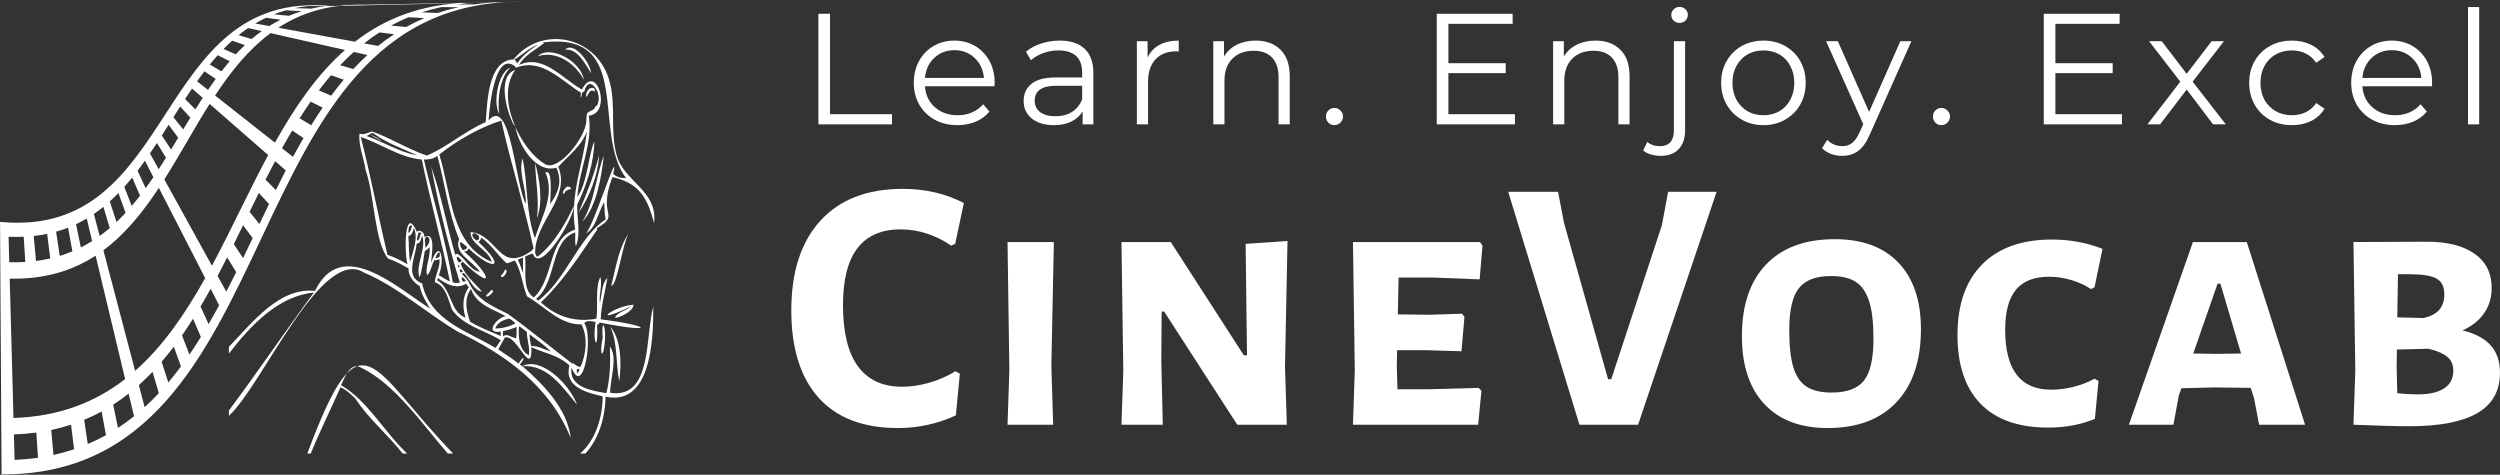 <svg xmlns="http://www.w3.org/2000/svg" xmlns:xlink="http://www.w3.org/1999/xlink" zoomAndPan="magnify" preserveAspectRatio="xMidYMid meet" version="1.0" viewBox="6.37 130 342.32 65"><rect x="6.37" y="130" width="342.32" height="65" fill="#333333" stroke="none"/><defs><g/><clipPath id="87630804cb"><path d="M 6.371 130 L 77.664 130 L 77.664 195 L 6.371 195 Z M 6.371 130 " clip-rule="nonzero"/></clipPath><clipPath id="652b76f47b"><path d="M 37.707 135 L 96 135 L 96 192.102 L 37.707 192.102 Z M 37.707 135 " clip-rule="nonzero"/></clipPath><clipPath id="03d094ef04"><path d="M 48 180 L 69 180 L 69 192.102 L 48 192.102 Z M 48 180 " clip-rule="nonzero"/></clipPath></defs><g clip-path="url(#87630804cb)"><path fill="#ffffff" d="M 54.586 130.676 C 53.828 130.652 53.098 130.664 52.391 130.707 C 51.578 130.711 50.766 130.715 49.957 130.719 C 50.621 130.691 51.312 130.691 52.023 130.723 C 52.879 130.707 53.73 130.691 54.586 130.676 Z M 70.266 130.387 C 63.949 130.586 59.023 132.578 54.977 135.711 C 51.48 135.074 47.98 134.434 44.484 133.797 C 47.637 131.75 51.43 130.539 56.246 130.645 C 60.918 130.559 65.594 130.473 70.266 130.387 Z M 74.488 130.309 C 73.383 130.355 72.316 130.457 71.285 130.605 C 70.477 130.609 69.664 130.613 68.852 130.617 C 69.84 130.484 70.863 130.395 71.926 130.355 C 72.781 130.344 73.633 130.328 74.488 130.309 Z M 69.164 130.988 C 68.188 131.203 67.246 131.465 66.34 131.773 C 65.594 131.746 64.852 131.719 64.105 131.695 C 64.977 131.41 65.879 131.168 66.816 130.969 C 67.598 130.977 68.383 130.984 69.164 130.988 Z M 64.469 132.48 C 63.609 132.848 62.781 133.254 61.98 133.699 C 61.293 133.633 60.605 133.566 59.914 133.5 C 60.684 133.082 61.48 132.699 62.309 132.359 C 63.027 132.398 63.75 132.441 64.469 132.48 Z M 60.332 134.695 C 59.574 135.191 58.844 135.727 58.137 136.289 C 57.496 136.172 56.859 136.059 56.219 135.941 C 56.898 135.406 57.602 134.906 58.332 134.438 C 58.996 134.523 59.664 134.609 60.332 134.695 Z M 42.211 134.262 C 41.734 134.605 41.273 134.965 40.828 135.344 C 40.23 135.168 39.633 134.992 39.039 134.816 C 39.461 134.473 39.898 134.148 40.348 133.84 C 40.969 133.98 41.59 134.121 42.211 134.262 Z M 53.609 136.844 C 49.762 140.23 46.734 144.68 44.016 149.535 C 41.285 147.383 38.555 145.23 35.82 143.078 C 38 139.773 40.406 136.766 43.418 134.535 C 46.816 135.305 50.211 136.074 53.609 136.844 Z M 56.68 137.535 C 56.012 138.148 55.363 138.789 54.738 139.457 C 54.141 139.281 53.543 139.105 52.945 138.93 C 53.547 138.297 54.172 137.691 54.82 137.117 C 55.438 137.254 56.059 137.395 56.68 137.535 Z M 53.441 140.914 C 52.848 141.621 52.27 142.355 51.707 143.109 C 51.148 142.863 50.59 142.621 50.027 142.379 C 50.566 141.664 51.125 140.973 51.699 140.305 C 52.281 140.508 52.863 140.711 53.441 140.914 Z M 50.547 144.738 C 50.012 145.52 49.492 146.324 48.984 147.148 C 48.453 146.832 47.926 146.516 47.398 146.199 C 47.891 145.422 48.391 144.66 48.91 143.918 C 49.457 144.191 50.004 144.465 50.547 144.738 Z M 47.926 148.91 C 47.434 149.754 46.953 150.613 46.484 151.48 C 45.984 151.086 45.484 150.695 44.984 150.301 C 45.441 149.477 45.906 148.664 46.379 147.867 C 46.895 148.215 47.41 148.562 47.926 148.91 Z M 34.129 143.402 C 33.793 143.922 33.457 144.449 33.125 144.98 C 32.652 144.504 32.18 144.031 31.707 143.559 C 32.023 143.074 32.34 142.594 32.664 142.125 C 33.152 142.551 33.641 142.977 34.129 143.402 Z M 43.09 151.23 C 40.438 156.176 38.043 161.445 35.391 166.383 C 33.219 162.445 31.043 158.508 28.871 154.57 C 31 151.203 32.945 147.598 35.074 144.23 C 37.746 146.566 40.418 148.898 43.09 151.23 Z M 45.5 153.34 C 45.043 154.227 44.59 155.121 44.145 156.023 C 43.672 155.547 43.199 155.074 42.727 154.598 C 43.156 153.746 43.594 152.898 44.039 152.062 C 44.523 152.488 45.012 152.914 45.5 153.34 Z M 43.207 157.938 C 42.766 158.848 42.328 159.758 41.891 160.676 C 41.441 160.117 40.992 159.562 40.547 159.004 C 40.969 158.141 41.391 157.277 41.816 156.414 C 42.281 156.922 42.742 157.43 43.207 157.938 Z M 40.969 162.609 C 40.527 163.523 40.094 164.438 39.652 165.344 C 39.23 164.707 38.805 164.066 38.383 163.43 C 38.809 162.566 39.23 161.703 39.656 160.84 C 40.094 161.43 40.527 162.02 40.969 162.609 Z M 38.711 167.262 C 38.266 168.16 37.816 169.055 37.355 169.941 C 36.957 169.223 36.562 168.504 36.164 167.781 C 36.605 166.945 37.043 166.098 37.477 165.242 C 37.887 165.914 38.301 166.586 38.711 167.262 Z M 27.371 154.262 C 27.027 154.773 26.676 155.277 26.312 155.77 C 25.945 154.973 25.578 154.172 25.207 153.375 C 25.551 152.926 25.883 152.469 26.215 152.004 C 26.602 152.758 26.988 153.512 27.371 154.262 Z M 34.465 168.082 C 31.75 172.938 28.719 177.387 24.871 180.777 C 23.422 175.273 21.977 169.77 20.527 164.266 C 23.535 162.039 25.945 159.031 28.125 155.727 C 30.238 159.844 32.352 163.961 34.465 168.082 Z M 36.375 171.801 C 35.902 172.672 35.426 173.531 34.934 174.375 C 34.562 173.574 34.191 172.777 33.824 171.977 C 34.297 171.18 34.758 170.367 35.215 169.543 C 35.602 170.293 35.988 171.047 36.375 171.801 Z M 33.875 176.137 C 33.367 176.957 32.848 177.762 32.309 178.547 C 31.969 177.672 31.629 176.801 31.293 175.926 C 31.809 175.184 32.312 174.422 32.801 173.645 C 33.16 174.477 33.52 175.305 33.875 176.137 Z M 31.148 180.176 C 30.59 180.93 30.012 181.66 29.414 182.367 C 29.109 181.426 28.805 180.48 28.5 179.539 C 29.074 178.871 29.633 178.18 30.172 177.465 C 30.496 178.371 30.824 179.273 31.148 180.176 Z M 28.121 183.828 C 27.496 184.496 26.848 185.137 26.176 185.746 C 25.914 184.738 25.648 183.734 25.383 182.727 C 26.027 182.152 26.652 181.547 27.254 180.914 C 27.543 181.887 27.832 182.855 28.121 183.828 Z M 18.984 163.008 C 18.484 163.32 17.969 163.613 17.438 163.883 C 17.219 162.82 17 161.762 16.781 160.699 C 17.285 160.461 17.773 160.199 18.246 159.918 C 18.492 160.949 18.738 161.977 18.984 163.008 Z M 23.504 181.906 C 19.457 185.039 14.531 187.035 8.215 187.23 C 8.043 180.871 7.871 174.516 7.699 168.156 C 12.512 168.262 16.309 167.051 19.461 165.008 C 20.809 170.641 22.156 176.273 23.504 181.906 Z M 24.723 186.992 C 24.016 187.559 23.281 188.094 22.523 188.59 C 22.309 187.527 22.09 186.469 21.871 185.406 C 22.602 184.938 23.301 184.438 23.98 183.902 C 24.227 184.934 24.473 185.965 24.723 186.992 Z M 20.879 189.586 C 20.078 190.031 19.25 190.438 18.387 190.801 C 18.223 189.695 18.059 188.59 17.895 187.484 C 18.719 187.145 19.516 186.762 20.285 186.344 C 20.484 187.426 20.68 188.504 20.879 189.586 Z M 16.516 191.512 C 15.609 191.816 14.672 192.078 13.691 192.293 C 13.59 191.152 13.488 190.016 13.387 188.875 C 14.32 188.676 15.227 188.434 16.098 188.148 C 16.238 189.27 16.379 190.391 16.516 191.512 Z M 11.57 192.68 C 10.543 192.828 9.477 192.926 8.367 192.973 C 8.34 191.809 8.309 190.648 8.277 189.484 C 9.336 189.449 10.363 189.359 11.348 189.227 C 11.422 190.379 11.496 191.527 11.57 192.68 Z M 7.543 162.414 C 8.258 162.445 8.945 162.445 9.613 162.418 C 9.688 163.57 9.762 164.719 9.836 165.871 C 9.125 165.914 8.398 165.922 7.637 165.902 C 7.609 164.738 7.574 163.578 7.543 162.414 Z M 10.988 162.312 C 11.625 162.246 12.234 162.148 12.828 162.023 C 12.969 163.145 13.109 164.266 13.25 165.391 C 12.617 165.531 11.969 165.648 11.297 165.734 C 11.195 164.594 11.09 163.453 10.988 162.312 Z M 14.055 161.723 C 14.621 161.566 15.164 161.379 15.691 161.172 C 15.891 162.254 16.086 163.332 16.285 164.414 C 15.723 164.648 15.145 164.859 14.547 165.043 C 14.383 163.938 14.219 162.828 14.055 161.723 Z M 19.223 159.297 C 19.672 158.988 20.105 158.664 20.531 158.32 C 20.82 159.289 21.109 160.262 21.395 161.23 C 20.949 161.609 20.488 161.973 20.016 162.312 C 19.75 161.309 19.484 160.301 19.223 159.297 Z M 21.406 157.57 C 21.812 157.207 22.207 156.824 22.59 156.43 C 22.918 157.332 23.242 158.238 23.566 159.141 C 23.164 159.578 22.75 159.996 22.32 160.398 C 22.016 159.457 21.711 158.512 21.406 157.57 Z M 23.387 155.578 C 23.758 155.164 24.121 154.742 24.473 154.309 C 24.828 155.137 25.188 155.969 25.547 156.797 C 25.176 157.277 24.793 157.742 24.406 158.199 C 24.066 157.324 23.727 156.453 23.387 155.578 Z M 26.902 151.012 C 27.227 150.539 27.547 150.062 27.859 149.578 C 28.273 150.254 28.688 150.926 29.098 151.598 C 28.77 152.129 28.434 152.652 28.098 153.172 C 27.699 152.453 27.301 151.734 26.902 151.012 Z M 28.523 148.555 C 28.836 148.066 29.148 147.578 29.457 147.086 C 29.895 147.676 30.332 148.27 30.77 148.859 C 30.445 149.398 30.121 149.934 29.793 150.469 C 29.371 149.832 28.949 149.191 28.523 148.555 Z M 30.113 146.051 C 30.422 145.559 30.73 145.07 31.043 144.582 C 31.504 145.09 31.969 145.598 32.43 146.109 C 32.105 146.641 31.777 147.18 31.457 147.719 C 31.008 147.16 30.559 146.605 30.113 146.051 Z M 33.352 141.133 C 33.684 140.668 34.02 140.211 34.359 139.762 C 34.875 140.109 35.391 140.461 35.906 140.805 C 35.551 141.301 35.195 141.801 34.852 142.312 C 34.352 141.918 33.852 141.523 33.352 141.133 Z M 35.094 138.828 C 35.449 138.395 35.809 137.973 36.18 137.559 C 36.727 137.832 37.273 138.105 37.816 138.379 C 37.43 138.832 37.051 139.301 36.68 139.777 C 36.152 139.461 35.625 139.145 35.094 138.828 Z M 36.977 136.707 C 37.359 136.312 37.754 135.93 38.16 135.566 C 38.742 135.77 39.324 135.973 39.902 136.176 C 39.477 136.578 39.062 137 38.656 137.438 C 38.098 137.191 37.535 136.949 36.977 136.707 Z M 41.324 133.219 C 41.797 132.938 42.281 132.676 42.785 132.438 C 43.453 132.523 44.121 132.609 44.789 132.695 C 44.254 132.965 43.742 133.254 43.242 133.57 C 42.602 133.449 41.965 133.332 41.324 133.219 Z M 43.875 131.965 C 44.402 131.758 44.949 131.574 45.516 131.414 C 46.238 131.453 46.957 131.492 47.676 131.535 C 47.078 131.719 46.5 131.93 45.941 132.16 C 45.254 132.094 44.566 132.031 43.875 131.965 Z M 46.738 131.113 C 47.332 130.988 47.945 130.891 48.578 130.824 C 49.363 130.828 50.145 130.836 50.93 130.844 C 50.254 130.926 49.605 131.043 48.977 131.188 C 48.23 131.164 47.484 131.137 46.738 131.113 Z M 6.375 160.383 C 6.445 171.906 6.52 183.434 6.586 194.957 C 47.117 195.141 37.227 130.062 77.758 130.246 C 69.074 130.441 60.391 130.637 51.703 130.832 C 27.141 128.445 30.941 162.77 6.375 160.383 " fill-opacity="1" fill-rule="nonzero"/></g><g clip-path="url(#652b76f47b)"><path fill="#ffffff" d="M 85.688 192.199 C 87.867 190.406 88.883 187.227 88.891 184.27 C 86.926 183.805 83.555 183.078 84.34 180.051 C 82.883 178.621 80.887 178.367 79.137 177.543 C 79.23 181.957 77.109 175.637 75.492 176.223 C 75.219 176.777 74.875 177.285 74.594 177.824 C 75.477 178.496 76.5 179.051 77.387 179.789 C 77.996 178.672 78.426 178.902 77.562 179.891 C 77.66 180.012 77.758 180.109 77.902 180.133 L 77.898 180.129 C 80.691 182.586 84.039 185.887 84.523 189.98 C 81.543 182.672 75.43 178.52 69.023 175.395 C 64.707 172.84 60.852 169.289 56.25 167.344 C 50.387 163.574 42.34 182.703 37.711 186.938 L 37.711 186.215 C 41.656 180.938 45.406 175.379 49.348 170.062 C 44.508 170.508 40.707 174.527 37.711 178.422 L 37.711 177.492 C 40.957 174.137 44.609 169.309 49.508 169.832 C 53.141 162.285 60.762 169.406 65.262 172.258 C 64.723 171.324 64.066 170.367 63.855 169.211 C 63.062 168.68 62.258 167.871 62.316 166.754 C 61.402 166.25 60.504 165.727 59.523 165.414 C 57.656 163.238 57.664 156.82 56.434 153.262 C 56.195 151.633 55.426 149.926 55.594 148.297 C 56.176 148.508 56.656 148.219 57.27 147.996 C 59.453 148.695 62.297 150.465 64.812 151.305 C 67.578 150.152 70.047 147.93 72.879 146.719 C 73.105 143.824 73.215 138.25 76.688 138.133 C 80.578 133.34 88.293 134.953 89.875 141.301 C 90.711 144.477 89.926 147.875 90.754 151.043 C 91.648 154.875 96.496 156.004 95.926 160.566 C 94.992 156.887 93.742 155.027 90.223 154.25 C 88.098 159.836 91.469 159.219 88.082 161.258 L 88.152 161.43 C 85.766 164.949 83.473 168.52 80.434 171.41 C 82.672 173.465 85.254 174.148 88.039 173.637 C 88.285 171.836 87.836 169.484 88.559 167.945 C 88.918 168.867 88.336 170.375 88.516 171.469 C 88.773 170.391 88.766 168.777 89.527 168.062 C 89.273 169.82 88.684 171.828 88.621 173.723 C 95.977 174.656 95.918 175.66 88.469 174.16 C 88.34 174.441 88.387 174.379 88.133 174.43 C 88.32 178.488 87.449 176.957 87.926 174.082 C 87.477 174.008 86.637 173.789 86.371 174.266 C 87.652 175.914 86.254 184.629 84.637 180.316 C 84.184 183.074 87.578 183.516 89.391 183.836 C 89.934 181.832 89.965 179.438 89.879 177.449 C 91.008 178.914 89.91 181.863 89.918 183.781 C 95.73 184.668 94.695 176.043 95.824 171.965 C 95.852 176.734 95.453 185.613 89.285 184.32 C 89.238 187.215 88.344 190.191 86.434 192.199 Z M 81.82 178.117 L 81.852 178.141 L 81.852 178.121 L 81.812 178.121 C 80.93 177.281 79.863 176.512 78.879 175.773 C 78.875 176.242 79.016 177.117 79.141 177.402 C 80.016 177.293 80.945 177.914 81.82 178.117 Z M 77.027 139.199 C 74.203 136.703 73.422 144.344 73.273 146.477 C 76.32 142.996 76.996 155.699 78.363 157.875 C 78.461 155.875 77.309 153.492 77.922 151.695 C 78.68 155.16 78.352 159.191 79.617 162.613 C 80.516 159.734 82.391 156.719 81.059 153.621 C 82.109 153.027 81.723 157 81.699 157.938 C 82.797 156.461 83.426 154.766 82.539 152.957 C 79.809 153.801 77.348 149.949 76.914 147.219 L 76.727 147.121 C 75.672 145.168 74.438 140.352 76.93 139.578 C 74.129 143.309 77.68 150.664 81.121 152.535 C 83.012 153.438 87.035 148.266 86.637 146.102 L 86.727 146.117 C 86.469 145.023 87.691 145.418 87.949 144.492 L 88.051 144.52 C 89.148 143.082 87.027 139.875 86.383 142.512 C 85.965 142.566 86.074 143.109 85.898 143.352 C 85.82 143.129 85.922 142.922 85.918 142.703 C 83.066 140.914 80.422 137.84 76.938 139.316 Z M 66.523 151.16 C 68.242 156.707 68.074 163.5 73.703 165.863 C 73.266 164.113 70.789 163.559 70.797 161.781 C 74.617 162.121 74.652 167.613 79.219 164.293 C 79.227 164.152 79.344 164.121 79.438 164.051 C 78.172 158.191 76.305 152.395 75.008 146.508 C 72.266 147.367 68.961 149.195 66.523 151.16 Z M 86.602 161.961 C 87.66 160.941 91.227 149.496 90.344 153.82 C 90.848 154.297 91.441 154.391 92.094 154.391 C 87.367 148.082 93.168 134.309 80.77 135.797 L 80.828 135.934 C 79.664 136.867 78.246 137.496 77.438 138.898 C 80.746 137.355 83.34 140.758 86.047 142.262 C 88.047 138.41 90.25 145.523 86.996 145.836 C 87.57 149.711 85.66 153.18 85.43 156.973 C 86.871 154.797 86.844 151.578 87.75 149.34 C 87.711 152.27 86.676 155.434 85.406 158.031 C 85.352 159.891 85.941 161.98 85.227 163.715 C 85.031 163.086 85.188 162.469 85.125 161.82 C 81.617 163.059 82.68 168.586 79.77 170.93 C 79.863 171.023 79.977 171.094 80.105 171.141 C 83.895 168.285 85.664 162.383 89.301 160.055 C 89.117 159.277 89.172 158.438 89.102 157.672 C 88.285 159.012 87.984 161.238 86.602 161.961 Z M 62.18 166.191 C 61.707 164.742 61.73 157.832 63.465 161.766 L 63.633 161.586 C 64.145 161.637 64.457 161.828 64.484 162.461 C 66.117 161.574 65.445 165.086 65.391 165.988 C 66.688 162.402 67.301 165.664 66.453 167.676 C 66.965 167.996 67.457 168.281 67.98 168.562 C 66.824 162.977 65.27 157.453 64.129 151.844 C 61.176 151.617 58.523 149.664 55.766 148.758 C 57.141 154.082 58.145 159.539 59.426 164.898 C 60.398 165.215 61.281 165.672 62.18 166.191 Z M 69.922 164.434 C 73.484 167.547 74.371 170.16 69.711 165.824 L 69.449 166.109 C 69.984 167.676 71.41 168.789 72.367 169.926 C 71.254 169.832 70.648 168.16 69.879 167.363 L 69.609 167.5 C 69.988 167.949 70.48 168.301 70.672 168.891 C 71.832 171.156 73.922 171.984 75.918 172.984 C 78.918 175.148 81.77 177.535 84.742 179.793 L 84.898 179.75 C 85.18 179.969 85.52 180.305 85.879 180.199 C 86.656 178.414 86.871 176.203 85.992 174.41 C 83.047 174.516 80.949 171.945 78.527 170.574 C 77.914 168.988 77.742 167.129 76.887 165.676 C 76.492 165.738 76.121 166.047 75.715 166.031 C 74.512 164.949 73.59 163.41 72.238 162.531 C 72.215 162.809 72.094 162.996 71.883 163.129 C 76.004 167.008 73.633 166.973 70.547 164.02 C 70.434 164.281 70.242 164.43 69.922 164.434 Z M 82.816 152.84 C 84.562 157.113 79.574 160.367 79.648 164.664 C 79.723 164.859 79.773 165.051 79.957 165.164 C 82.191 163.438 83.781 160.684 84.938 158.199 C 85 159.875 80.355 167.648 79.34 164.734 C 78.961 164.777 78.625 164.965 78.277 165.133 C 78.449 166.895 77.84 169.762 79.469 170.727 C 82.297 168.117 81.34 162.637 85.125 161.441 C 84.348 156.766 86.25 152.465 86.723 148.016 C 85.98 150.047 84.176 151.32 82.816 152.844 Z M 74.938 176.59 C 72.746 175.219 69.852 174.637 68.273 172.426 C 67.738 171.027 67.43 169.129 65.914 168.656 C 65.965 167.555 66.672 166.609 66.547 165.473 C 66.312 165.605 66.137 165.633 65.875 165.609 C 65.445 166.211 65.398 167.227 64.859 167.684 C 64.516 166.508 65.402 165.09 65.176 163.836 C 64.98 164.074 64.793 164.234 64.535 164.367 C 64.34 165.523 64.16 167.09 63.824 168 C 63.176 166.348 64.812 164.145 64.172 162.242 C 64 162.68 64.008 163.316 63.418 163.367 C 63.242 165.367 61.738 167.895 64.18 168.809 C 65.215 173.922 70.566 175.414 74.238 177.652 Z M 69.34 168.711 C 67.785 163.609 66.414 158.125 65.422 152.863 C 66.812 156.723 67.543 160.926 68.711 164.891 L 68.953 164.742 C 70.168 165.355 70.617 166.961 72.062 167.215 C 71.195 165.812 68.469 164.758 69.238 162.742 C 67.762 159.238 67.301 155.086 66.25 151.332 C 65.703 151.781 65.055 151.855 64.41 151.84 C 65.73 157.406 67.414 163.078 68.371 168.656 C 68.691 168.809 69.008 168.738 69.34 168.711 Z M 75.609 173.297 C 73.938 172.324 71.652 171.82 70.863 169.562 C 69.859 170.949 70.211 172.531 70.742 174.043 C 72.035 174.848 73.594 175.422 74.941 176.008 C 74.918 175.805 74.953 175.602 74.918 175.398 C 72.645 175.773 74.395 173.465 75.609 173.297 Z M 66.227 168.375 C 68.227 169.508 67.961 172.738 70.113 173.5 C 69.672 172.07 69.672 170.57 70.562 169.355 C 70.438 169.172 70.324 169 70.176 168.859 C 68.859 169.652 67.473 168.918 66.34 168.082 Z M 77.445 174.664 C 77.305 176.102 77.438 177.961 78.781 178.641 C 78.973 177.598 78.5 176.527 78.52 175.469 C 78.145 175.199 77.828 174.887 77.445 174.664 Z M 62.531 165.848 C 62.891 164.445 63.703 162.562 63.027 161.223 C 62.914 161.688 62.77 162.215 62.285 162.324 C 62.391 163.5 62.305 164.688 62.531 165.848 Z M 56.559 148.625 C 58.879 149.414 61.074 150.863 63.488 151.258 C 61.418 150.309 59.266 149.582 57.398 148.184 C 57.078 148.297 56.859 148.5 56.559 148.625 Z M 76.168 173.629 C 75.449 173.73 74.418 174.133 74.203 174.977 C 75.129 174.973 76.121 174.742 76.949 174.273 C 76.836 174.145 76.402 173.785 76.168 173.629 Z M 77.059 176.301 C 77.113 175.789 77.125 175.281 77.098 174.77 C 76.504 175.035 75.895 175.211 75.258 175.332 C 75.211 175.582 75.215 175.828 75.277 176.074 C 75.746 175.551 76.477 176.297 77.059 176.301 Z M 77.184 138.688 C 77.949 137.57 78.98 136.785 80.07 136.094 C 78.863 136.539 77.891 137.496 76.793 138.176 C 76.984 138.305 77.094 138.477 77.184 138.688 Z M 77.273 165.555 C 77.586 166.168 77.73 166.746 77.988 167.383 C 77.973 166.641 77.973 165.992 77.984 165.254 C 77.734 165.336 77.523 165.48 77.273 165.555 Z M 64.586 163.93 C 65.043 163.676 65.547 162.547 64.816 162.406 C 64.289 162.609 64.711 163.453 64.586 163.93 Z M 71.957 162.344 C 71.02 161.383 70.629 162.371 71.66 162.938 C 71.965 162.816 71.992 162.766 71.961 162.344 Z M 69.422 163.113 C 69.238 163.551 69.512 163.949 69.75 164.262 C 69.996 164.18 70.305 164.148 70.32 163.793 C 70.023 163.57 69.746 163.332 69.422 163.113 Z M 63.691 161.844 C 63.566 162.207 63.461 162.551 63.469 162.93 C 63.945 162.965 63.73 162.148 64.094 161.977 C 64.008 161.785 63.852 161.844 63.691 161.844 Z M 69.617 165.723 C 69.414 165.461 69.219 165.238 68.941 165.125 C 68.855 165.504 69.012 165.703 69.223 165.949 C 69.371 165.918 69.48 165.828 69.617 165.723 Z M 66.578 165.113 C 66.691 164.043 66.148 164.75 66.004 165.336 C 66.238 165.445 66.387 165.223 66.578 165.113 Z M 62.305 161.895 C 62.637 161.762 62.664 161.254 62.789 160.934 C 62.316 160.637 62.277 161.574 62.305 161.895 Z M 69.566 168.008 C 69.598 168.215 69.645 168.398 69.734 168.559 C 70.031 168.551 70.031 168.551 70.141 168.453 C 70.039 168.258 69.879 168.125 69.734 167.977 Z M 85.477 181.145 C 85.566 180.93 85.629 180.781 85.723 180.57 L 85.473 180.484 C 85.414 180.57 85.367 180.645 85.32 180.715 C 85.367 180.859 85.387 181.004 85.477 181.145 Z M 69.363 166.852 C 69.316 167.016 69.336 167.168 69.426 167.305 C 69.625 167.273 69.625 167.273 69.762 167.168 C 69.617 167.074 69.594 166.828 69.363 166.852 Z M 69.312 166.574 C 69.168 166.293 69.168 166.293 69.031 166.234 C 69.059 166.375 69.074 166.508 69.137 166.633 Z M 69.312 166.574 " fill-opacity="1" fill-rule="nonzero"/></g><g clip-path="url(#03d094ef04)"><path fill="#ffffff" d="M 61.582 192.199 C 59.551 189.57 56.816 187.344 55.043 184.59 C 54.414 183.992 53.785 183.355 52.992 183.035 C 51.645 186.094 50.125 189.109 48.879 192.199 L 48.414 192.199 C 55.934 171.984 57.102 180.512 68.516 192.199 L 67.77 192.199 C 64.23 188.121 60.449 182.555 55.781 180.324 C 54.375 179.523 53.562 181.656 53.07 182.75 C 56.73 184.855 59.02 189.246 62.234 192.199 Z M 61.582 192.199 " fill-opacity="1" fill-rule="nonzero"/></g><path fill="#ffffff" d="M 77.895 180.129 L 77.902 180.133 C 80.418 178.82 84.281 182.488 85.387 185.402 C 83.309 182.961 81.441 179.945 77.895 180.129 Z M 77.895 180.129 " fill-opacity="1" fill-rule="nonzero"/><path fill="#ffffff" d="M 91.156 182.207 C 90.691 179.863 90.949 176.934 89.945 174.742 C 91.449 176.465 91.496 179.941 91.156 182.207 Z M 91.156 182.207 " fill-opacity="1" fill-rule="nonzero"/><path fill="#ffffff" d="M 92.723 171.973 C 87.145 174.66 90.07 171.996 93.094 171.711 C 93.227 172.516 91.234 173.527 90.582 173.52 C 90.828 172.762 92.133 172.551 92.723 171.973 Z M 92.723 171.973 " fill-opacity="1" fill-rule="nonzero"/><path fill="#ffffff" d="M 90.07 169.137 C 90.656 166.77 91.102 163.867 92.449 161.977 C 91.594 163.395 90.863 169.219 90.07 169.137 Z M 90.07 169.137 " fill-opacity="1" fill-rule="nonzero"/><path fill="#ffffff" d="M 89.219 176.418 C 89.055 179.277 88.348 178.922 88.895 176.234 C 88.676 173.699 89.316 174.23 89.219 176.418 Z M 89.219 176.418 " fill-opacity="1" fill-rule="nonzero"/><path fill="#ffffff" d="M 79.887 159.926 C 80.246 157.395 79.684 154.699 79.645 152.277 C 80.254 154.566 80.77 157.582 79.887 159.926 Z M 79.887 159.926 " fill-opacity="1" fill-rule="nonzero"/><path fill="#ffffff" d="M 74.73 145.605 C 73.824 144.012 74.59 139.887 76.246 139.258 C 74.848 140.625 74.43 143.477 74.73 145.605 Z M 74.73 145.605 " fill-opacity="1" fill-rule="nonzero"/><path fill="#ffffff" d="M 87.727 142.098 C 87.832 142.258 87.836 142.406 87.781 142.574 C 87.094 141.969 86.965 143.066 86.625 143.281 C 86.562 142.641 87 141.793 87.727 142.098 Z M 87.727 142.098 " fill-opacity="1" fill-rule="nonzero"/><path fill="#ffffff" d="M 86.09 160.391 C 87.77 157.723 87.961 154.117 89.047 151.332 C 88.711 154.195 88.102 158.27 86.09 160.391 Z M 86.09 160.391 " fill-opacity="1" fill-rule="nonzero"/><path fill="#ffffff" d="M 86.34 140.953 C 85.074 138.582 82.523 136.918 80.031 137.688 C 81.594 136.117 85.879 138.266 86.336 140.957 Z M 86.34 140.953 " fill-opacity="1" fill-rule="nonzero"/><path fill="#ffffff" d="M 85.586 159.129 C 86.672 156.594 87.738 153.918 88.395 151.266 C 88.305 153.824 87.09 157 85.586 159.129 Z M 85.586 159.129 " fill-opacity="1" fill-rule="nonzero"/><path fill="#ffffff" d="M 87.301 140.016 C 86.418 138.598 85.426 136.625 83.754 136.812 C 84.895 135.574 87.215 138.555 87.301 140.016 Z M 87.301 140.016 " fill-opacity="1" fill-rule="nonzero"/><path fill="#ffffff" d="M 86.336 140.957 L 86.367 140.973 L 86.352 140.992 C 86.348 140.98 86.344 140.965 86.34 140.953 Z M 86.336 140.957 " fill-opacity="1" fill-rule="nonzero"/><path fill="#ffffff" d="M 73.871 169.91 C 73.848 170.199 72.797 170.992 72.961 170.391 C 73.227 170.305 73.809 169.266 73.871 169.91 Z M 73.871 169.91 " fill-opacity="1" fill-rule="nonzero"/><path fill="#ffffff" d="M 75.723 167.059 C 75.832 167.531 74.887 168.395 74.988 167.656 C 75.355 167.637 75.512 166.492 75.723 167.059 Z M 75.723 167.059 " fill-opacity="1" fill-rule="nonzero"/><path fill="#ffffff" d="M 84.176 155.531 C 85.316 156.035 83.723 155.762 83.672 156.477 C 83.055 156.73 83.809 155.465 84.176 155.531 Z M 84.176 155.531 " fill-opacity="1" fill-rule="nonzero"/><path fill="#ffffff" d="M 58.516 149.281 C 58.082 148.945 57.504 148.812 57.145 148.395 C 57.605 148.715 58.109 148.871 58.543 149.238 Z M 58.516 149.281 " fill-opacity="1" fill-rule="nonzero"/><g fill="#ffffff" fill-opacity="1"><g transform="translate(113.331, 188.158)"><g><path d="M 16.641 -32.297 C 19.742 -32.297 22.535 -31.648 25.016 -30.359 L 23.828 -24.766 L 23.281 -24.516 C 22.289 -25.211 21.203 -25.758 20.016 -26.156 C 18.828 -26.551 17.602 -26.75 16.344 -26.75 C 11.094 -26.75 8.469 -23.297 8.469 -16.391 C 8.469 -12.66 9.148 -9.863 10.516 -8 C 11.891 -6.133 13.898 -5.203 16.547 -5.203 C 17.766 -5.203 19.023 -5.391 20.328 -5.766 C 21.629 -6.148 22.812 -6.672 23.875 -7.328 L 24.469 -6.984 L 23.922 -1.281 C 21.41 -0.125 18.77 0.453 16 0.453 C 11.238 0.453 7.613 -0.93 5.125 -3.703 C 2.633 -6.484 1.391 -10.469 1.391 -15.656 C 1.391 -20.938 2.719 -25.031 5.375 -27.938 C 8.031 -30.844 11.785 -32.297 16.641 -32.297 Z M 16.641 -32.297 "/></g></g></g><g fill="#ffffff" fill-opacity="1"><g transform="translate(140.72, 188.158)"><g><path d="M 9.609 -8.031 L 9.859 0 L 3.609 0 L 3.859 -7.422 L 3.609 -25.016 L 9.953 -25.016 Z M 9.609 -8.031 "/></g></g></g><g fill="#ffffff" fill-opacity="1"><g transform="translate(156.322, 188.158)"><g><path d="M 26 -7.922 L 26.25 0 L 19.469 0 L 9.453 -15.5 L 9.109 -15.5 L 9.062 -8.766 L 9.266 0 L 3.609 0 L 3.859 -7.328 L 3.609 -25.016 L 10.359 -25.016 L 20.359 -9.516 L 20.797 -9.516 L 20.609 -24.766 L 26.344 -25.156 Z M 26 -7.922 "/></g></g></g><g fill="#ffffff" fill-opacity="1"><g transform="translate(188.02, 188.158)"><g><path d="M 20.797 -5.047 L 21.203 -4.656 L 20.75 0 L 3.609 0 L 3.859 -7.422 L 3.609 -25.016 L 21 -25.016 L 21.344 -24.516 L 20.953 -19.906 L 14.516 -20.156 L 9.859 -20.156 L 9.75 -15.109 L 14.219 -15.062 L 18.531 -15.203 L 18.875 -14.766 L 18.469 -10.062 L 13.766 -10.203 L 9.656 -10.203 L 9.609 -8.031 L 9.703 -4.859 L 14.062 -4.859 Z M 20.797 -5.047 "/></g></g></g><g fill="#ffffff" fill-opacity="1"><g transform="translate(212.388, 188.158)"><g><path d="M 18.281 0 L 10.25 0 L 0.5 -31.891 L 7.328 -31.891 L 8.125 -27.688 L 14.172 -6.234 L 14.609 -6.234 L 21.547 -27.344 L 22.391 -31.891 L 29.031 -31.891 Z M 18.281 0 "/></g></g></g><g fill="#ffffff" fill-opacity="1"><g transform="translate(243.244, 188.158)"><g><path d="M 14.359 -25.406 C 18.129 -25.406 21.035 -24.332 23.078 -22.188 C 25.129 -20.039 26.156 -17.004 26.156 -13.078 C 26.156 -8.785 25.039 -5.457 22.812 -3.094 C 20.582 -0.727 17.438 0.453 13.375 0.453 C 9.645 0.453 6.754 -0.645 4.703 -2.844 C 2.66 -5.039 1.641 -8.141 1.641 -12.141 C 1.641 -16.359 2.742 -19.625 4.953 -21.938 C 7.16 -24.25 10.297 -25.406 14.359 -25.406 Z M 13.812 -20.359 C 11.77 -20.359 10.312 -19.801 9.438 -18.688 C 8.562 -17.582 8.125 -15.68 8.125 -12.984 C 8.125 -10.797 8.312 -9.082 8.688 -7.844 C 9.07 -6.613 9.68 -5.734 10.516 -5.203 C 11.359 -4.672 12.492 -4.406 13.922 -4.406 C 15.992 -4.406 17.469 -4.945 18.344 -6.031 C 19.219 -7.125 19.656 -9.039 19.656 -11.781 C 19.656 -13.969 19.457 -15.676 19.062 -16.906 C 18.664 -18.145 18.055 -19.031 17.234 -19.562 C 16.41 -20.094 15.27 -20.359 13.812 -20.359 Z M 13.812 -20.359 "/></g></g></g><g fill="#ffffff" fill-opacity="1"><g transform="translate(272.763, 188.158)"><g><path d="M 14.562 -25.359 C 17.039 -25.359 19.352 -24.93 21.5 -24.078 L 20.406 -18.828 L 19.906 -18.578 C 19.145 -19.098 18.254 -19.508 17.234 -19.812 C 16.211 -20.113 15.191 -20.266 14.172 -20.266 C 12.148 -20.266 10.645 -19.676 9.656 -18.5 C 8.664 -17.32 8.172 -15.484 8.172 -12.984 C 8.172 -7.523 10.27 -4.797 14.469 -4.797 C 15.457 -4.797 16.477 -4.926 17.531 -5.188 C 18.594 -5.457 19.551 -5.828 20.406 -6.297 L 20.953 -6 L 20.453 -0.797 C 18.504 -0.004 16.375 0.391 14.062 0.391 C 10 0.391 6.91 -0.695 4.797 -2.875 C 2.691 -5.051 1.641 -8.188 1.641 -12.281 C 1.641 -16.445 2.758 -19.664 5 -21.938 C 7.25 -24.219 10.438 -25.359 14.562 -25.359 Z M 14.562 -25.359 "/></g></g></g><g fill="#ffffff" fill-opacity="1"><g transform="translate(297.032, 188.158)"><g><path d="M 24.969 0 L 18.672 0 L 17.984 -3.609 L 17.531 -5.047 L 12.484 -5.109 L 8.031 -5 L 7.672 -3.969 L 6.938 0 L 0.844 0 L 9.609 -25.016 L 16.984 -25.016 Z M 16.203 -9.75 L 13.375 -19.312 L 12.984 -19.312 L 9.656 -9.75 L 12.875 -9.703 Z M 16.203 -9.75 "/></g></g></g><g fill="#ffffff" fill-opacity="1"><g transform="translate(325.016, 188.158)"><g><path d="M 18.531 -12.922 C 20.281 -12.492 21.57 -11.805 22.406 -10.859 C 23.25 -9.922 23.672 -8.676 23.672 -7.125 C 23.672 -4.625 22.629 -2.773 20.547 -1.578 C 18.473 -0.391 15.391 0.203 11.297 0.203 C 9.473 0.203 6.91 0.133 3.609 0 L 3.859 -7.422 L 3.609 -25.016 L 13.672 -25.062 C 16.441 -25.062 18.609 -24.516 20.172 -23.422 C 21.742 -22.336 22.531 -20.77 22.531 -18.719 C 22.531 -17.395 22.18 -16.238 21.484 -15.25 C 20.797 -14.258 19.812 -13.484 18.531 -12.922 Z M 16.047 -17.875 C 16.047 -18.906 15.691 -19.617 14.984 -20.016 C 14.273 -20.41 13.031 -20.609 11.25 -20.609 L 9.703 -20.609 L 9.609 -14.703 L 13.219 -14.609 C 14.176 -14.836 14.883 -15.207 15.344 -15.719 C 15.812 -16.238 16.047 -16.957 16.047 -17.875 Z M 12.375 -4.156 C 13.969 -4.156 15.18 -4.426 16.016 -4.969 C 16.859 -5.52 17.281 -6.336 17.281 -7.422 C 17.281 -8.223 17 -8.852 16.438 -9.312 C 15.883 -9.77 15.031 -10.133 13.875 -10.406 L 9.562 -10.297 L 9.516 -8.031 L 9.609 -4.312 C 10.66 -4.207 11.582 -4.156 12.375 -4.156 Z M 12.375 -4.156 "/></g></g></g><g fill="#ffffff" fill-opacity="1"><g transform="translate(115.963, 147.028)"><g><path d="M 2.469 -15.141 L 4.062 -15.141 L 4.062 -1.391 L 12.547 -1.391 L 12.547 0 L 2.469 0 Z M 2.469 -15.141 "/></g></g></g><g fill="#ffffff" fill-opacity="1"><g transform="translate(130.492, 147.028)"><g><path d="M 12.047 -5.219 L 2.531 -5.219 C 2.613 -4.031 3.066 -3.07 3.891 -2.344 C 4.711 -1.613 5.754 -1.25 7.016 -1.25 C 7.723 -1.25 8.367 -1.375 8.953 -1.625 C 9.547 -1.883 10.062 -2.258 10.5 -2.75 L 11.359 -1.75 C 10.859 -1.145 10.227 -0.68 9.469 -0.359 C 8.707 -0.047 7.875 0.109 6.969 0.109 C 5.801 0.109 4.766 -0.141 3.859 -0.641 C 2.961 -1.141 2.258 -1.828 1.75 -2.703 C 1.25 -3.586 1 -4.582 1 -5.688 C 1 -6.801 1.238 -7.797 1.719 -8.672 C 2.207 -9.555 2.875 -10.242 3.719 -10.734 C 4.562 -11.223 5.508 -11.469 6.562 -11.469 C 7.613 -11.469 8.555 -11.223 9.391 -10.734 C 10.223 -10.242 10.879 -9.562 11.359 -8.688 C 11.836 -7.812 12.078 -6.812 12.078 -5.688 Z M 6.562 -10.156 C 5.457 -10.156 4.535 -9.801 3.797 -9.094 C 3.055 -8.395 2.633 -7.484 2.531 -6.359 L 10.609 -6.359 C 10.504 -7.484 10.078 -8.395 9.328 -9.094 C 8.586 -9.801 7.664 -10.156 6.562 -10.156 Z M 6.562 -10.156 "/></g></g></g><g fill="#ffffff" fill-opacity="1"><g transform="translate(145.346, 147.028)"><g><path d="M 6.125 -11.469 C 7.613 -11.469 8.754 -11.094 9.547 -10.344 C 10.336 -9.602 10.734 -8.508 10.734 -7.062 L 10.734 0 L 9.266 0 L 9.266 -1.781 C 8.922 -1.188 8.41 -0.723 7.734 -0.391 C 7.066 -0.055 6.27 0.109 5.344 0.109 C 4.07 0.109 3.062 -0.191 2.312 -0.797 C 1.562 -1.398 1.188 -2.203 1.188 -3.203 C 1.188 -4.172 1.535 -4.945 2.234 -5.531 C 2.941 -6.125 4.055 -6.422 5.578 -6.422 L 9.203 -6.422 L 9.203 -7.125 C 9.203 -8.102 8.926 -8.848 8.375 -9.359 C 7.82 -9.867 7.02 -10.125 5.969 -10.125 C 5.25 -10.125 4.555 -10.004 3.891 -9.766 C 3.234 -9.523 2.664 -9.195 2.188 -8.781 L 1.5 -9.938 C 2.07 -10.426 2.758 -10.801 3.562 -11.062 C 4.375 -11.332 5.227 -11.469 6.125 -11.469 Z M 5.578 -1.109 C 6.441 -1.109 7.188 -1.305 7.812 -1.703 C 8.438 -2.098 8.898 -2.672 9.203 -3.422 L 9.203 -5.281 L 5.625 -5.281 C 3.676 -5.281 2.703 -4.602 2.703 -3.25 C 2.703 -2.582 2.953 -2.055 3.453 -1.672 C 3.961 -1.297 4.672 -1.109 5.578 -1.109 Z M 5.578 -1.109 "/></g></g></g><g fill="#ffffff" fill-opacity="1"><g transform="translate(159.897, 147.028)"><g><path d="M 3.609 -9.156 C 3.973 -9.914 4.508 -10.488 5.219 -10.875 C 5.938 -11.27 6.82 -11.469 7.875 -11.469 L 7.875 -9.969 L 7.516 -10 C 6.316 -10 5.375 -9.629 4.688 -8.891 C 4.008 -8.16 3.672 -7.129 3.672 -5.797 L 3.672 0 L 2.141 0 L 2.141 -11.391 L 3.609 -11.391 Z M 3.609 -9.156 "/></g></g></g><g fill="#ffffff" fill-opacity="1"><g transform="translate(170.362, 147.028)"><g><path d="M 7.938 -11.469 C 9.363 -11.469 10.5 -11.051 11.344 -10.219 C 12.188 -9.395 12.609 -8.188 12.609 -6.594 L 12.609 0 L 11.078 0 L 11.078 -6.453 C 11.078 -7.629 10.781 -8.523 10.188 -9.141 C 9.602 -9.766 8.758 -10.078 7.656 -10.078 C 6.438 -10.078 5.469 -9.711 4.75 -8.984 C 4.031 -8.266 3.672 -7.258 3.672 -5.969 L 3.672 0 L 2.141 0 L 2.141 -11.391 L 3.609 -11.391 L 3.609 -9.281 C 4.023 -9.977 4.602 -10.516 5.344 -10.891 C 6.094 -11.273 6.957 -11.469 7.938 -11.469 Z M 7.938 -11.469 "/></g></g></g><g fill="#ffffff" fill-opacity="1"><g transform="translate(186.794, 147.028)"><g><path d="M 2.297 0.109 C 1.973 0.109 1.695 -0.004 1.469 -0.234 C 1.25 -0.461 1.141 -0.742 1.141 -1.078 C 1.141 -1.41 1.25 -1.688 1.469 -1.906 C 1.695 -2.133 1.973 -2.25 2.297 -2.25 C 2.609 -2.25 2.879 -2.133 3.109 -1.906 C 3.348 -1.688 3.469 -1.41 3.469 -1.078 C 3.469 -0.742 3.348 -0.461 3.109 -0.234 C 2.879 -0.004 2.609 0.109 2.297 0.109 Z M 2.297 0.109 "/></g></g></g><g fill="#ffffff" fill-opacity="1"><g transform="translate(193.173, 147.028)"><g/></g></g><g fill="#ffffff" fill-opacity="1"><g transform="translate(200.634, 147.028)"><g><path d="M 13.172 -1.391 L 13.172 0 L 2.469 0 L 2.469 -15.141 L 12.859 -15.141 L 12.859 -13.766 L 4.062 -13.766 L 4.062 -8.375 L 11.906 -8.375 L 11.906 -7.016 L 4.062 -7.016 L 4.062 -1.391 Z M 13.172 -1.391 "/></g></g></g><g fill="#ffffff" fill-opacity="1"><g transform="translate(216.893, 147.028)"><g><path d="M 7.938 -11.469 C 9.363 -11.469 10.5 -11.051 11.344 -10.219 C 12.188 -9.395 12.609 -8.188 12.609 -6.594 L 12.609 0 L 11.078 0 L 11.078 -6.453 C 11.078 -7.629 10.781 -8.523 10.188 -9.141 C 9.602 -9.766 8.758 -10.078 7.656 -10.078 C 6.438 -10.078 5.469 -9.711 4.75 -8.984 C 4.031 -8.266 3.672 -7.258 3.672 -5.969 L 3.672 0 L 2.141 0 L 2.141 -11.391 L 3.609 -11.391 L 3.609 -9.281 C 4.023 -9.977 4.602 -10.516 5.344 -10.891 C 6.094 -11.273 6.957 -11.469 7.938 -11.469 Z M 7.938 -11.469 "/></g></g></g><g fill="#ffffff" fill-opacity="1"><g transform="translate(233.324, 147.028)"><g><path d="M 0.453 4.312 C -0.023 4.312 -0.473 4.25 -0.891 4.125 C -1.316 4 -1.672 3.816 -1.953 3.578 L -1.406 2.406 C -0.957 2.789 -0.363 2.984 0.375 2.984 C 0.977 2.984 1.441 2.801 1.766 2.438 C 2.086 2.082 2.25 1.551 2.25 0.844 L 2.25 -11.391 L 3.781 -11.391 L 3.781 0.844 C 3.781 1.914 3.492 2.758 2.922 3.375 C 2.348 4 1.523 4.312 0.453 4.312 Z M 3.031 -13.891 C 2.707 -13.891 2.438 -13.992 2.219 -14.203 C 2 -14.422 1.891 -14.68 1.891 -14.984 C 1.891 -15.273 2 -15.531 2.219 -15.75 C 2.438 -15.969 2.707 -16.078 3.031 -16.078 C 3.344 -16.078 3.609 -15.973 3.828 -15.766 C 4.047 -15.555 4.156 -15.305 4.156 -15.016 C 4.156 -14.691 4.047 -14.422 3.828 -14.203 C 3.609 -13.992 3.344 -13.891 3.031 -13.891 Z M 3.031 -13.891 "/></g></g></g><g fill="#ffffff" fill-opacity="1"><g transform="translate(241.044, 147.028)"><g><path d="M 6.797 0.109 C 5.703 0.109 4.711 -0.141 3.828 -0.641 C 2.953 -1.141 2.258 -1.828 1.75 -2.703 C 1.25 -3.586 1 -4.582 1 -5.688 C 1 -6.801 1.25 -7.797 1.75 -8.672 C 2.258 -9.555 2.953 -10.242 3.828 -10.734 C 4.711 -11.223 5.703 -11.469 6.797 -11.469 C 7.891 -11.469 8.875 -11.223 9.75 -10.734 C 10.633 -10.242 11.328 -9.555 11.828 -8.672 C 12.328 -7.797 12.578 -6.801 12.578 -5.688 C 12.578 -4.582 12.328 -3.586 11.828 -2.703 C 11.328 -1.828 10.633 -1.141 9.75 -0.641 C 8.875 -0.141 7.891 0.109 6.797 0.109 Z M 6.797 -1.25 C 7.598 -1.25 8.32 -1.43 8.969 -1.797 C 9.613 -2.172 10.113 -2.695 10.469 -3.375 C 10.832 -4.051 11.016 -4.82 11.016 -5.688 C 11.016 -6.551 10.832 -7.32 10.469 -8 C 10.113 -8.688 9.613 -9.211 8.969 -9.578 C 8.32 -9.941 7.598 -10.125 6.797 -10.125 C 5.984 -10.125 5.254 -9.941 4.609 -9.578 C 3.973 -9.211 3.469 -8.688 3.094 -8 C 2.727 -7.32 2.547 -6.551 2.547 -5.688 C 2.547 -4.82 2.727 -4.051 3.094 -3.375 C 3.469 -2.695 3.973 -2.172 4.609 -1.797 C 5.254 -1.43 5.984 -1.25 6.797 -1.25 Z M 6.797 -1.25 "/></g></g></g><g fill="#ffffff" fill-opacity="1"><g transform="translate(256.395, 147.028)"><g><path d="M 11.703 -11.391 L 6.016 1.359 C 5.555 2.43 5.02 3.191 4.406 3.641 C 3.801 4.086 3.078 4.312 2.234 4.312 C 1.68 4.312 1.164 4.223 0.688 4.047 C 0.219 3.867 -0.191 3.609 -0.547 3.266 L 0.172 2.125 C 0.742 2.695 1.438 2.984 2.25 2.984 C 2.77 2.984 3.211 2.836 3.578 2.547 C 3.953 2.266 4.297 1.773 4.609 1.078 L 5.109 -0.016 L 0.016 -11.391 L 1.625 -11.391 L 5.906 -1.703 L 10.188 -11.391 Z M 11.703 -11.391 "/></g></g></g><g fill="#ffffff" fill-opacity="1"><g transform="translate(269.908, 147.028)"><g><path d="M 2.297 0.109 C 1.973 0.109 1.695 -0.004 1.469 -0.234 C 1.25 -0.461 1.141 -0.742 1.141 -1.078 C 1.141 -1.41 1.25 -1.688 1.469 -1.906 C 1.695 -2.133 1.973 -2.25 2.297 -2.25 C 2.609 -2.25 2.879 -2.133 3.109 -1.906 C 3.348 -1.688 3.469 -1.41 3.469 -1.078 C 3.469 -0.742 3.348 -0.461 3.109 -0.234 C 2.879 -0.004 2.609 0.109 2.297 0.109 Z M 2.297 0.109 "/></g></g></g><g fill="#ffffff" fill-opacity="1"><g transform="translate(276.288, 147.028)"><g/></g></g><g fill="#ffffff" fill-opacity="1"><g transform="translate(283.748, 147.028)"><g><path d="M 13.172 -1.391 L 13.172 0 L 2.469 0 L 2.469 -15.141 L 12.859 -15.141 L 12.859 -13.766 L 4.062 -13.766 L 4.062 -8.375 L 11.906 -8.375 L 11.906 -7.016 L 4.062 -7.016 L 4.062 -1.391 Z M 13.172 -1.391 "/></g></g></g><g fill="#ffffff" fill-opacity="1"><g transform="translate(300.007, 147.028)"><g><path d="M 9.391 0 L 5.781 -4.766 L 2.141 0 L 0.406 0 L 4.906 -5.844 L 0.625 -11.391 L 2.359 -11.391 L 5.781 -6.922 L 9.203 -11.391 L 10.891 -11.391 L 6.594 -5.844 L 11.141 0 Z M 9.391 0 "/></g></g></g><g fill="#ffffff" fill-opacity="1"><g transform="translate(313.347, 147.028)"><g><path d="M 6.859 0.109 C 5.734 0.109 4.727 -0.133 3.844 -0.625 C 2.957 -1.113 2.258 -1.801 1.75 -2.688 C 1.25 -3.582 1 -4.582 1 -5.688 C 1 -6.801 1.25 -7.797 1.75 -8.672 C 2.258 -9.555 2.957 -10.242 3.844 -10.734 C 4.727 -11.223 5.734 -11.469 6.859 -11.469 C 7.836 -11.469 8.711 -11.273 9.484 -10.891 C 10.254 -10.516 10.863 -9.957 11.312 -9.219 L 10.172 -8.438 C 9.797 -9 9.316 -9.422 8.734 -9.703 C 8.16 -9.984 7.535 -10.125 6.859 -10.125 C 6.035 -10.125 5.297 -9.941 4.641 -9.578 C 3.984 -9.211 3.469 -8.688 3.094 -8 C 2.727 -7.32 2.547 -6.551 2.547 -5.688 C 2.547 -4.812 2.727 -4.035 3.094 -3.359 C 3.469 -2.691 3.984 -2.172 4.641 -1.797 C 5.297 -1.43 6.035 -1.25 6.859 -1.25 C 7.535 -1.25 8.16 -1.383 8.734 -1.656 C 9.316 -1.938 9.797 -2.359 10.172 -2.922 L 11.312 -2.141 C 10.863 -1.398 10.25 -0.836 9.469 -0.453 C 8.695 -0.078 7.828 0.109 6.859 0.109 Z M 6.859 0.109 "/></g></g></g><g fill="#ffffff" fill-opacity="1"><g transform="translate(327.315, 147.028)"><g><path d="M 12.047 -5.219 L 2.531 -5.219 C 2.613 -4.031 3.066 -3.07 3.891 -2.344 C 4.711 -1.613 5.754 -1.25 7.016 -1.25 C 7.723 -1.25 8.367 -1.375 8.953 -1.625 C 9.547 -1.883 10.062 -2.258 10.5 -2.75 L 11.359 -1.75 C 10.859 -1.145 10.227 -0.68 9.469 -0.359 C 8.707 -0.047 7.875 0.109 6.969 0.109 C 5.801 0.109 4.766 -0.141 3.859 -0.641 C 2.961 -1.141 2.258 -1.828 1.75 -2.703 C 1.25 -3.586 1 -4.582 1 -5.688 C 1 -6.801 1.238 -7.797 1.719 -8.672 C 2.207 -9.555 2.875 -10.242 3.719 -10.734 C 4.562 -11.223 5.508 -11.469 6.562 -11.469 C 7.613 -11.469 8.555 -11.223 9.391 -10.734 C 10.223 -10.242 10.879 -9.562 11.359 -8.688 C 11.836 -7.812 12.078 -6.812 12.078 -5.688 Z M 6.562 -10.156 C 5.457 -10.156 4.535 -9.801 3.797 -9.094 C 3.055 -8.395 2.633 -7.484 2.531 -6.359 L 10.609 -6.359 C 10.504 -7.484 10.078 -8.395 9.328 -9.094 C 8.586 -9.801 7.664 -10.156 6.562 -10.156 Z M 6.562 -10.156 "/></g></g></g><g fill="#ffffff" fill-opacity="1"><g transform="translate(342.169, 147.028)"><g><path d="M 2.141 -16.062 L 3.672 -16.062 L 3.672 0 L 2.141 0 Z M 2.141 -16.062 "/></g></g></g></svg>
